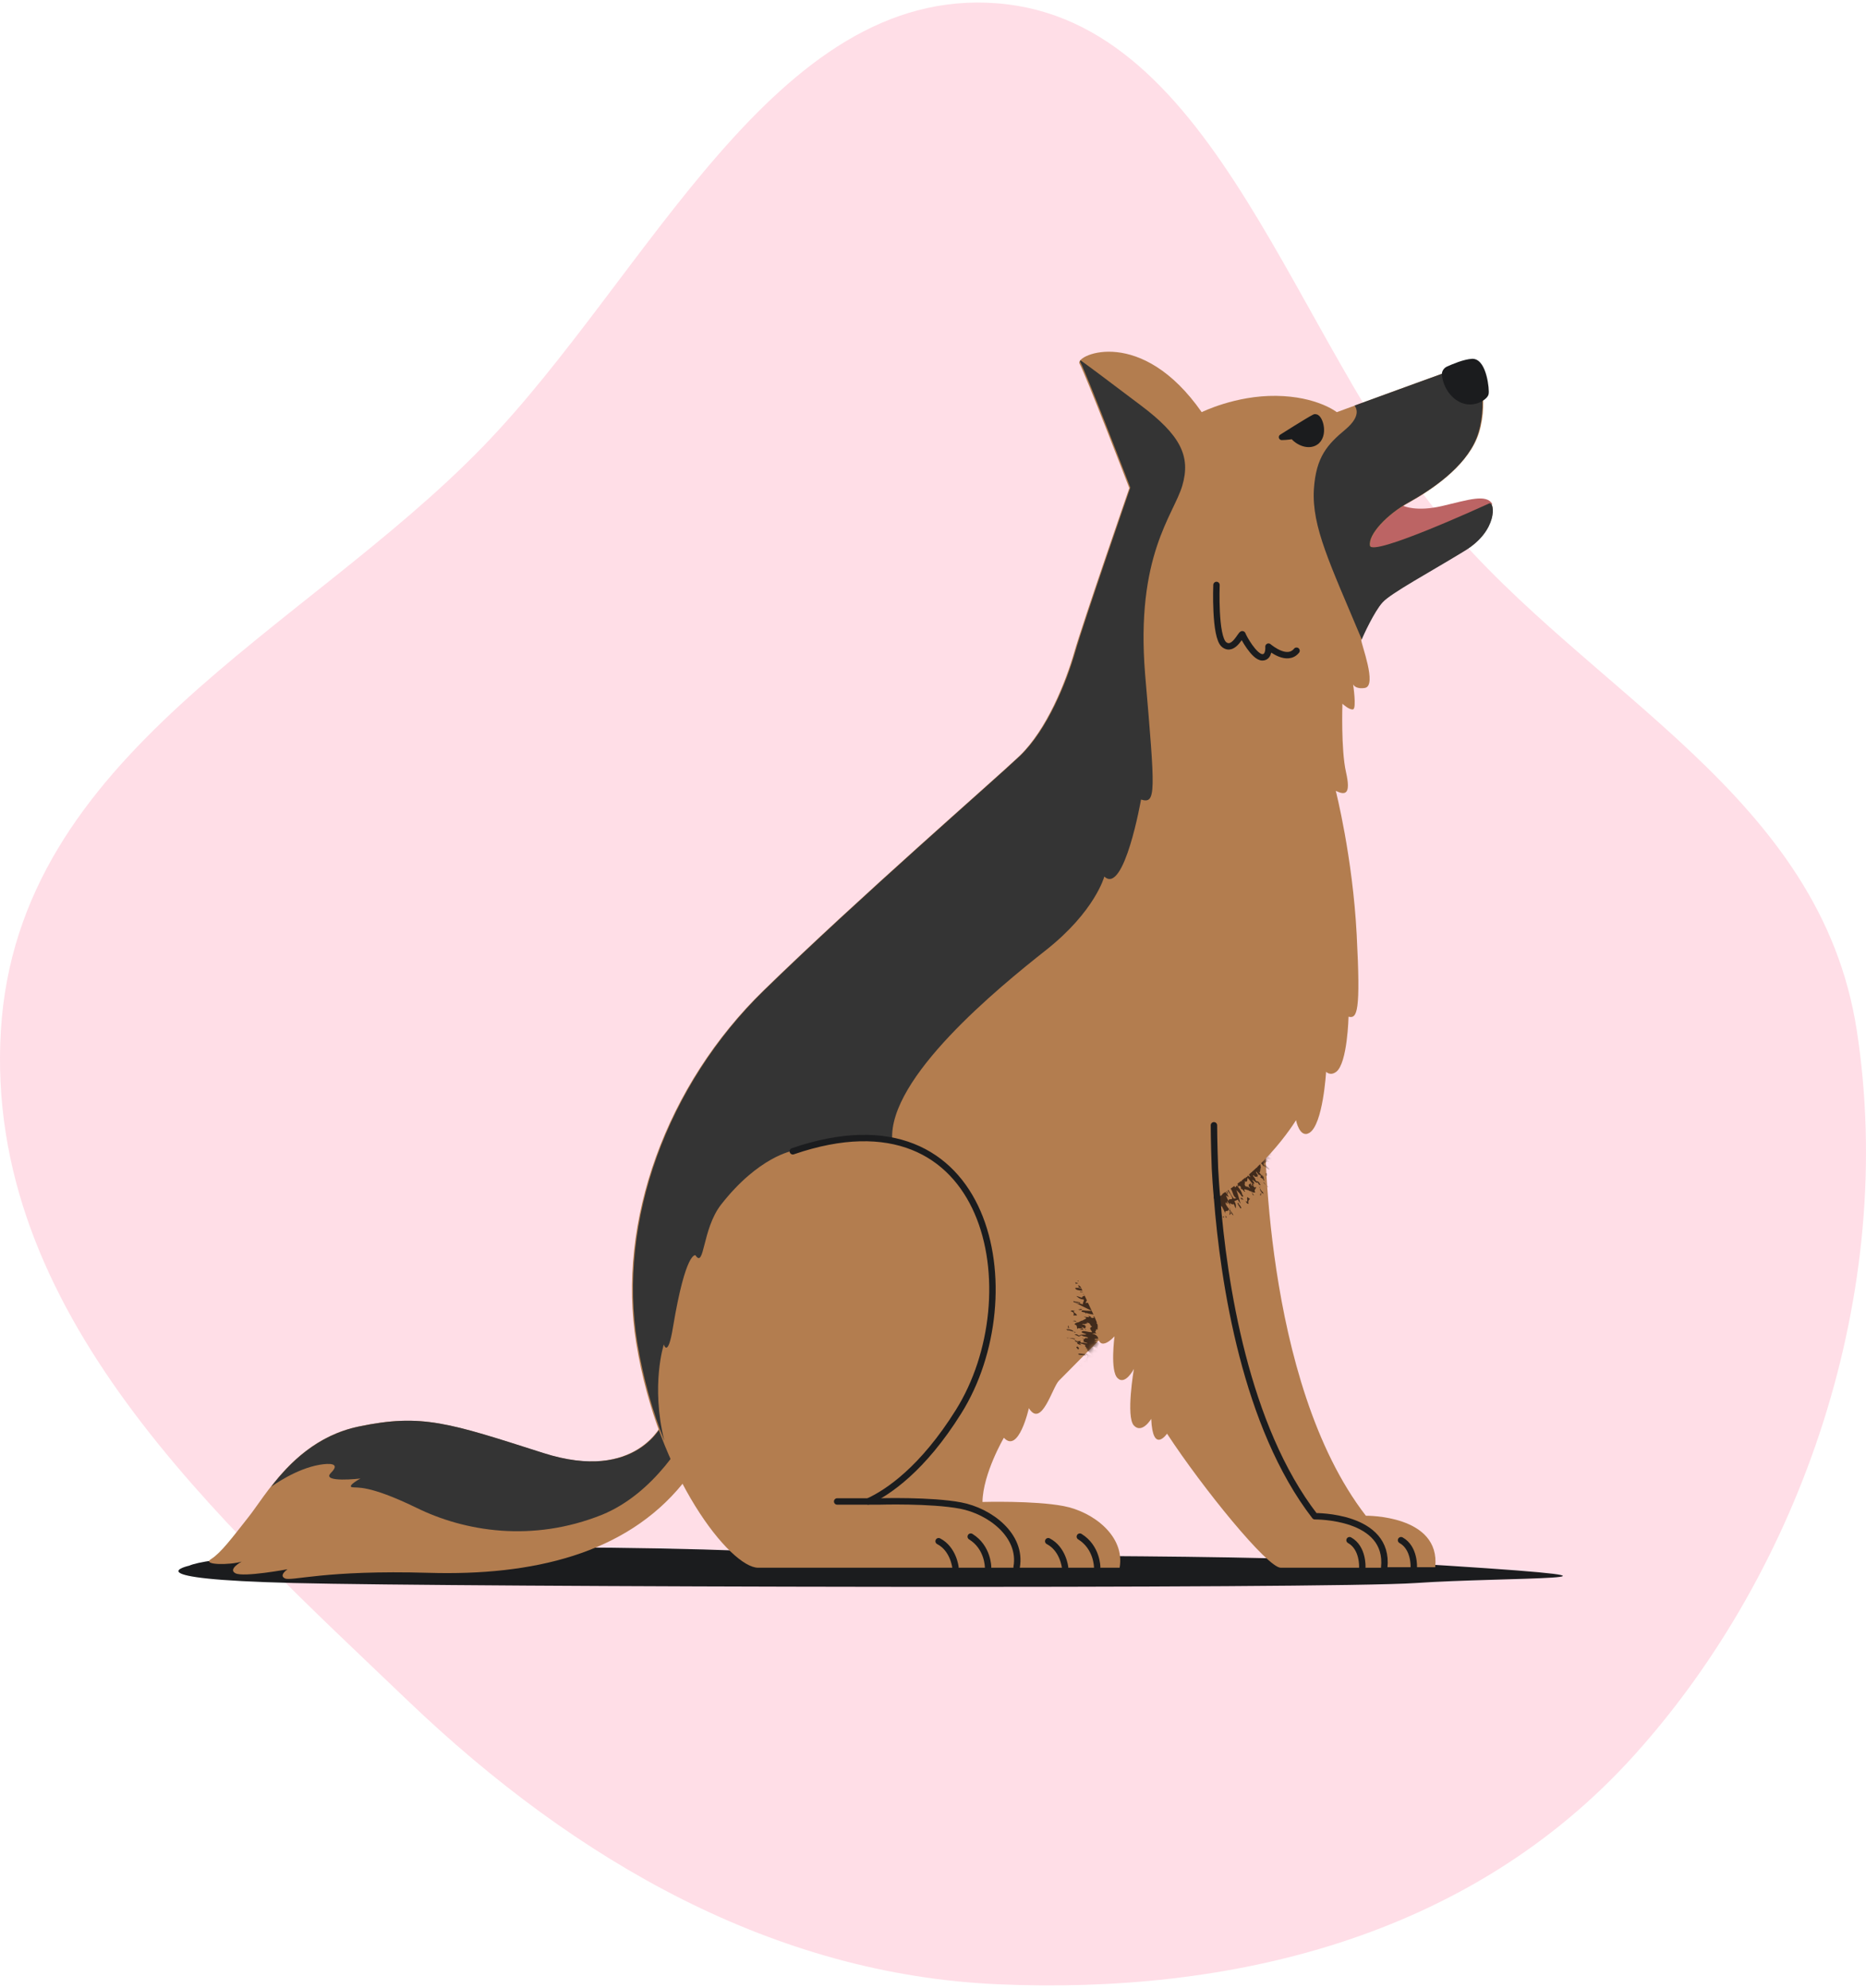 <svg width="366" height="390" viewBox="0 0 366 390" fill="none" xmlns="http://www.w3.org/2000/svg">
<path fill-rule="evenodd" clip-rule="evenodd" d="M195.57 0.648C238.899 4.036 253.465 66.544 283.402 102.326C311.908 136.399 357.091 155.879 364.202 202.208C372.09 253.599 353.385 307.906 320.547 344.332C288.033 380.399 240.956 391.286 195.57 389.269C152.114 387.338 113.263 365.493 79.993 333.643C42.757 297.996 -3.146 257.431 0.17 202.208C3.433 147.86 59.286 124.175 94.767 87.575C127.237 54.082 151.835 -2.772 195.57 0.648Z" fill="#FF5C8A" fill-opacity="0.2"/>
<path d="M37.103 307.16C37.103 307.16 25.303 309.76 57.603 310.56C89.903 311.36 260.203 311.76 277.703 310.56C295.203 309.36 329.303 310.06 284.003 307.16C238.703 304.26 192.203 305.96 146.603 304.26C100.903 302.56 43.903 304.16 37.103 307.16Z" fill="#1B1C1E"/>
<path d="M248.103 220.76C248.103 220.76 247.503 270.96 267.903 297.36C267.903 297.36 282.603 297.16 281.503 307.46C281.503 307.46 263.803 307.46 261.203 307.46C258.603 307.46 245.903 291.86 238.903 281.16C238.903 281.16 236.103 285.26 235.803 278.26C235.803 278.26 234.003 281.26 232.403 279.56C230.803 277.86 232.403 268.46 232.403 268.46C232.403 268.46 230.703 271.76 229.203 270.26C227.703 268.86 228.603 262.06 228.603 262.06C228.603 262.06 224.803 266.36 225.303 260.06C225.803 253.76 237.903 223.26 248.103 220.76Z" fill="#B37D4F"/>
<mask id="mask0_14_761" style="mask-type:luminance" maskUnits="userSpaceOnUse" x="225" y="220" width="57" height="88">
<path d="M248.103 220.76C248.103 220.76 247.503 270.96 267.903 297.36C267.903 297.36 282.603 297.16 281.503 307.46C281.503 307.46 263.803 307.46 261.203 307.46C258.603 307.46 245.903 291.86 238.903 281.16C238.903 281.16 236.103 285.26 235.803 278.26C235.803 278.26 234.003 281.26 232.403 279.56C230.803 277.86 232.403 268.46 232.403 268.46C232.403 268.46 230.703 271.76 229.203 270.26C227.703 268.86 228.603 262.06 228.603 262.06C228.603 262.06 224.803 266.36 225.303 260.06C225.803 253.76 237.903 223.26 248.103 220.76Z" fill="white"/>
</mask>
<g mask="url(#mask0_14_761)">
<g opacity="0.88">
<path d="M245.503 229.26C245.503 229.36 245.603 229.46 245.603 229.46C245.603 229.46 245.603 229.36 245.503 229.26Z" fill="#322015"/>
<path d="M249.703 224.56L249.503 224.36C249.603 224.46 249.603 224.56 249.703 224.56Z" fill="#322015"/>
<path d="M246.603 231.06C246.603 231.16 246.703 231.26 246.803 231.46L246.603 231.06Z" fill="#322015"/>
<path d="M241.203 238.16L241.403 238.46C241.303 238.26 241.203 238.16 241.203 238.16Z" fill="#322015"/>
<path d="M240.703 232.26C240.703 232.36 240.803 232.46 240.803 232.46C240.803 232.36 240.903 232.36 240.703 232.26Z" fill="#322015"/>
<path d="M245.403 229.06L245.503 229.16C245.403 229.16 245.403 229.16 245.403 229.06Z" fill="#322015"/>
<path d="M250.903 222.46C250.903 222.36 250.903 222.36 250.903 222.26C250.803 222.36 250.803 222.46 250.903 222.46Z" fill="#322015"/>
<path d="M242.503 232.06C243.203 232.66 242.403 232.26 243.003 232.86C243.003 232.66 242.903 232.46 243.303 232.76C243.603 233.16 243.103 232.86 243.603 233.46L243.503 233.16C243.803 233.36 244.103 233.96 244.203 233.76C243.603 232.86 244.903 233.66 244.903 233.46V233.56L245.403 233.76L245.303 233.66C245.703 233.96 246.103 234.06 246.203 233.86C245.803 233.36 246.603 233.16 246.303 232.76C246.303 232.96 246.303 232.96 246.103 232.96L245.603 232.46C245.803 232.36 246.103 232.96 245.903 232.46C245.203 231.76 245.703 232.66 245.503 232.66C245.403 232.46 245.303 232.26 245.303 232.16C245.103 232.36 244.603 232.26 245.203 233.16C245.003 233.06 244.703 232.76 244.703 232.66C244.903 233.26 244.203 232.36 244.403 232.86C243.803 232.16 244.403 232.26 244.103 231.76C244.803 232.06 244.603 231.36 244.703 231.06C245.203 231.56 245.403 232.06 245.803 232.26C246.303 232.36 245.803 231.76 245.603 231.46C245.903 231.46 246.403 232.26 246.703 231.96L246.903 232.36C247.703 232.86 246.803 231.96 247.003 231.96C246.803 231.86 246.603 231.66 246.503 231.76C246.203 231.56 246.203 231.36 246.203 231.26C245.903 230.86 245.603 230.56 245.903 230.56C246.203 231.06 246.303 230.76 246.503 230.86L246.603 230.96C246.603 230.76 246.703 230.66 246.703 230.56L246.803 230.66C246.703 230.46 246.203 229.96 246.403 229.86C246.603 230.06 247.003 230.76 247.103 230.46C247.403 230.76 247.303 230.96 247.103 230.96C247.303 230.96 247.903 231.36 247.803 231.56C248.203 231.86 247.803 231.26 248.003 231.36C247.903 231.26 247.803 231.16 247.603 231.06C248.103 231.56 247.903 230.76 247.503 230.46L247.703 230.86C247.303 230.46 247.103 230.06 246.803 229.86C247.503 230.36 246.803 229.16 247.503 229.56L247.103 229.36C247.603 229.26 247.003 228.26 247.103 227.86C247.203 228.16 248.003 228.76 247.603 228.76C248.003 228.56 248.403 229.26 248.903 229.46C249.403 229.46 248.303 228.76 248.103 228.46V228.76C247.403 227.86 248.803 228.26 248.503 227.56C248.803 227.76 248.603 227.76 248.603 227.86C249.203 228.06 248.603 227.66 248.503 227.46C248.703 227.36 249.103 227.36 249.603 227.86C249.903 227.76 249.203 227.66 249.103 227.36L249.303 227.46L248.803 226.76C249.103 226.76 249.503 226.76 250.203 227.16C250.303 226.76 249.003 226.06 248.903 225.66C249.303 225.76 249.303 225.96 249.603 226.16L249.703 225.86C250.303 226.36 249.903 226.36 250.603 226.86C250.003 226.16 250.603 226.46 250.203 225.86H250.103C249.603 225.36 250.203 225.36 250.203 225.16C250.503 225.46 250.403 225.66 250.403 225.86C250.803 225.86 250.803 225.26 250.203 224.66C250.403 224.66 250.803 224.56 251.003 224.96C251.403 224.66 250.103 224.16 250.503 223.96L251.003 224.36C252.003 224.46 250.703 223.26 251.603 223.36L250.903 222.96C251.203 223.06 251.403 222.96 251.703 223.16L251.803 223.46C252.403 223.66 251.403 222.96 251.903 223.06C251.703 222.96 251.203 222.86 250.903 222.66C250.903 223.56 249.603 223.66 249.803 224.76C249.903 224.76 250.003 224.86 250.103 224.96C249.903 224.96 250.003 225.16 249.603 224.96V224.86C249.603 225.16 248.703 224.76 248.703 224.86C249.103 225.26 248.303 225.06 249.103 225.56L248.603 225.36C248.903 225.56 249.203 225.86 249.303 225.96C249.203 226.06 248.903 225.86 248.703 225.56C248.103 225.86 247.803 226.36 247.703 226.96L247.503 226.56C247.303 226.56 247.803 227.36 247.003 226.66C247.203 227.16 246.303 227.06 247.203 227.76C246.203 227.26 246.403 227.96 246.303 228.36C247.103 228.96 246.303 228.76 246.603 229.16C246.003 228.76 246.203 228.46 245.803 228.06C246.403 229.06 244.503 228.26 245.803 229.66C245.703 229.66 245.703 229.56 245.603 229.56C245.503 229.66 245.203 229.46 245.103 229.46C245.303 229.76 245.503 229.66 245.503 229.96C245.403 230.06 245.003 229.56 244.803 229.46C244.903 229.96 244.803 230.36 245.303 230.96C245.103 230.86 244.703 230.66 244.703 230.46C244.803 231.16 244.303 230.66 244.303 231.26C244.403 231.16 243.803 230.66 244.203 230.66C243.303 230.06 243.903 231.26 243.203 231.06L243.603 231.66C243.503 231.86 243.103 231.46 243.003 231.16C242.503 231.06 242.603 231.56 242.403 231.76C242.303 231.66 242.203 231.56 242.303 231.56L242.003 231.76C242.103 231.96 242.203 232.26 242.503 232.56C242.303 232.16 242.203 231.96 242.503 232.06Z" fill="#322015"/>
<path d="M247.303 232.06C247.103 231.96 247.103 231.96 247.003 231.96C247.103 231.96 247.203 232.06 247.303 232.06Z" fill="#322015"/>
<path d="M240.403 235.86C241.103 236.66 240.503 235.56 240.803 235.66C240.803 235.86 241.203 236.36 241.403 236.56C240.703 235.36 241.803 236.66 241.903 236.16C242.203 236.46 242.103 236.66 242.403 237.06C242.403 236.66 242.503 236.26 242.103 235.66C242.403 235.46 242.803 235.46 242.803 235.26C242.803 235.66 243.303 235.86 243.503 236.56C243.103 235.66 242.903 234.46 242.503 233.46C243.103 234.06 243.203 234.16 243.603 234.76C244.303 234.86 243.203 234.06 243.703 233.96H243.503C243.503 233.66 243.003 233.06 242.603 232.56L242.303 232.96C241.903 232.56 242.203 232.36 242.203 232.26C241.803 231.66 241.703 232.06 241.403 231.66C241.703 232.06 241.403 232.06 241.503 232.26L241.303 232.06C240.903 231.96 241.403 232.66 241.203 232.76C241.103 232.66 241.103 232.66 241.103 232.66C241.303 232.96 241.503 233.36 241.503 233.46V233.36C241.903 234.06 241.803 234.66 242.503 235.06L242.003 235.16C241.503 234.46 240.803 233.46 241.003 233.26L240.803 232.96C240.403 232.76 240.803 233.76 241.303 234.26C242.403 235.96 240.803 234.76 241.003 235.66C240.703 235.26 240.703 234.96 240.503 234.66C240.503 234.56 240.603 234.46 240.903 234.86C241.103 234.36 239.803 233.56 240.303 233.46C240.703 233.56 240.603 234.36 240.903 234.16L240.203 232.86C240.103 233.06 240.103 233.36 240.003 233.56C239.903 234.26 239.603 234.56 239.303 234.66C239.003 234.76 238.703 234.66 238.703 234.66C237.603 235.66 236.503 236.56 235.303 237.36C235.003 237.76 234.803 237.76 235.303 239.16C235.503 239.36 235.703 239.16 235.903 239.66C235.703 239.16 235.703 238.76 236.003 238.76C236.303 239.26 235.903 239.06 236.003 239.16H236.103C236.203 239.46 236.203 239.56 236.203 239.66C236.803 240.26 237.303 239.86 236.903 238.86C237.403 239.26 237.203 239.66 237.303 240.06C238.203 239.96 238.703 239.66 239.503 239.26C239.003 238.46 239.303 238.76 239.003 238.16L239.203 238.46C239.103 238.36 238.803 237.76 238.603 237.66C239.403 237.96 238.403 236.26 238.403 235.76L238.703 236.16C238.903 235.96 238.903 235.86 239.003 235.56C239.903 236.06 238.803 235.86 239.603 236.76V236.56C239.803 236.96 240.203 237.66 240.303 238.06C240.203 237.16 241.003 237.96 241.003 237.16C241.303 237.66 241.203 238.26 241.103 238.36C241.303 238.36 241.303 237.86 241.603 238.26L241.203 237.66C241.403 237.46 241.503 238.16 241.903 238.46C241.903 237.86 240.203 236.56 240.403 235.86Z" fill="#322015"/>
<path d="M245.403 231.96C245.303 231.96 245.303 232.06 245.303 232.16C245.403 232.16 245.403 232.06 245.403 231.96Z" fill="#322015"/>
<path d="M245.403 233.86C245.503 233.96 245.503 233.96 245.603 234.06C245.603 233.96 245.503 233.86 245.403 233.86Z" fill="#322015"/>
<path d="M246.003 234.56C245.803 234.36 245.803 234.26 245.603 233.96C245.703 234.26 245.503 234.36 246.003 234.56Z" fill="#322015"/>
<path d="M253.203 221.06L253.803 220.86C254.603 221.16 253.903 221.16 254.203 221.46C254.503 221.26 254.203 221.16 253.903 220.76C254.003 220.66 253.703 220.36 253.503 220.16C253.803 220.86 252.003 219.96 253.203 221.06Z" fill="#322015"/>
<path d="M251.903 221.46C250.903 221.16 252.203 222.16 251.703 222.16C251.703 222.06 251.603 222.06 251.503 221.96V222.16L251.303 222.06C251.803 222.36 251.903 222.66 252.203 222.96C252.903 223.06 251.603 222.46 252.303 222.66C252.503 222.86 252.803 223.06 253.003 223.26C252.803 222.96 252.503 222.76 252.303 222.56C252.303 222.36 252.603 222.56 252.803 222.66C252.603 222.36 251.803 221.96 252.203 221.76C252.703 221.86 252.903 222.26 252.803 221.86C251.903 221.56 253.103 221.66 252.603 221.26C252.903 221.16 253.403 221.26 253.703 221.46C253.103 221.16 252.603 220.66 252.503 220.46L252.903 221.06L252.103 220.76C252.303 221.26 252.203 221.36 251.903 221.46Z" fill="#322015"/>
<path d="M253.003 223.26L253.103 223.36C253.203 223.46 253.103 223.36 253.003 223.26Z" fill="#322015"/>
<path d="M253.903 221.66L254.003 221.86L254.303 221.96L253.903 221.66Z" fill="#322015"/>
<path d="M253.503 223.76L253.303 223.56L253.603 223.86L253.503 223.76Z" fill="#322015"/>
<path d="M252.903 223.66L252.403 223.56L252.703 223.76L252.903 223.66Z" fill="#322015"/>
<path d="M249.703 227.66C250.003 227.66 249.603 227.36 249.203 227.06C249.003 227.26 249.603 227.46 249.703 227.66Z" fill="#322015"/>
<path d="M248.303 230.66C248.703 230.76 248.403 230.26 248.503 230.16C248.203 230.06 248.203 230.36 248.303 230.66Z" fill="#322015"/>
<path d="M248.803 232.96C248.703 232.76 248.703 232.66 248.503 232.76L247.903 231.96C247.503 231.86 248.503 232.66 248.803 232.96Z" fill="#322015"/>
<path d="M247.803 234.26L247.703 233.76L247.603 233.86C247.403 233.56 247.203 233.36 247.103 233.06C247.103 233.36 247.203 233.76 247.803 234.26Z" fill="#322015"/>
<path d="M247.103 232.76V232.86C247.203 232.96 247.303 233.06 247.103 232.76Z" fill="#322015"/>
<path d="M247.003 232.96C247.003 232.96 247.003 233.06 247.103 233.06C247.103 232.96 247.103 232.96 247.003 232.96C247.003 232.86 246.903 232.76 247.003 232.96Z" fill="#322015"/>
<path d="M247.303 234.06L247.103 234.46H247.403C246.903 233.96 247.703 234.56 247.303 234.06Z" fill="#322015"/>
<path d="M245.203 235.26L244.703 234.86C244.403 234.96 245.003 236.16 244.203 235.56C244.503 235.76 244.503 236.26 244.903 236.16C244.703 235.66 245.003 235.26 245.203 235.26Z" fill="#322015"/>
<path d="M243.803 235.26C243.703 235.06 243.603 235.06 243.403 234.96C243.303 234.96 243.403 235.26 243.603 235.46C243.203 234.76 244.103 235.76 243.803 235.26Z" fill="#322015"/>
<path d="M242.903 236.16C243.003 236.06 243.003 235.96 242.803 235.96C242.603 236.16 243.103 236.66 243.303 237.06C243.703 237.16 243.203 236.36 242.903 236.16Z" fill="#322015"/>
<path d="M238.603 233.66C238.903 234.06 239.003 233.86 239.003 233.76C239.003 233.86 238.803 233.76 238.603 233.66Z" fill="#322015"/>
<path d="M241.303 237.26L241.403 237.36L241.003 236.56L241.303 237.26Z" fill="#322015"/>
<path d="M240.303 238.46L240.503 238.96L240.603 238.76L240.303 238.46Z" fill="#322015"/>
<path d="M240.003 238.56L239.803 238.76L240.003 238.86C240.203 238.86 239.903 238.56 240.003 238.56Z" fill="#322015"/>
<path d="M239.503 239.06C239.503 238.96 239.603 239.06 239.603 239.16V238.76L239.503 239.06Z" fill="#322015"/>
<path d="M234.603 237.96C234.403 237.46 234.403 237.86 234.303 237.76C234.303 237.86 234.703 238.46 234.603 237.96Z" fill="#322015"/>
</g>
</g>
<path d="M277.303 307.46C277.303 307.46 277.503 303.66 274.803 302.16" stroke="#1B1C1E" stroke-width="1.26" stroke-miterlimit="10" stroke-linecap="round" stroke-linejoin="round"/>
<path d="M130.003 279.06C130.003 279.06 124.903 290.96 106.503 285.06C88.103 279.16 82.703 277.26 70.303 279.86C57.903 282.46 52.003 293.56 48.703 297.66C45.403 301.86 43.303 304.66 41.403 305.86C39.503 307.06 45.103 307.06 47.403 306.36C47.403 306.36 44.603 307.86 46.203 308.66C47.803 309.46 56.403 307.86 56.403 307.86C56.403 307.86 54.603 309.06 55.903 309.66C57.203 310.26 63.703 307.96 84.103 308.56C104.503 309.16 122.703 304.86 133.903 291.06C145.203 277.06 134.303 274.16 130.003 279.06Z" fill="#B37D4F"/>
<path d="M137.003 277.36C134.503 282.46 128.303 292.96 118.103 297.16C104.403 302.66 91.103 300.46 81.603 295.76C72.103 291.16 70.003 291.96 69.003 291.76C68.103 291.46 70.703 290.06 70.703 290.06C70.703 290.06 62.903 290.96 64.903 288.96C66.903 286.96 64.503 287.06 62.703 287.36C58.003 288.16 53.503 291.46 53.203 291.66C56.803 286.96 62.203 281.56 70.403 279.86C82.803 277.26 88.103 279.16 106.603 285.06C125.103 290.96 130.103 279.06 130.103 279.06C131.903 276.96 135.003 276.26 137.003 277.36Z" fill="#343434"/>
<path d="M275.303 99.26C275.303 99.26 277.803 100.46 282.903 99.26C288.003 98.06 291.503 96.86 292.703 98.86C292.703 98.86 281.903 106.26 275.403 108.36C268.803 110.46 266.103 110.06 266.203 108.36C266.203 106.66 271.303 98.66 275.303 99.26Z" fill="#BC6464"/>
<path d="M235.703 80.86C235.703 80.86 242.303 77.56 250.303 77.66C258.303 77.76 262.203 80.86 262.203 80.86C262.203 80.86 285.203 72.36 287.903 71.56C290.703 70.76 292.103 80.16 289.703 85.96C287.303 91.76 280.703 96.16 276.403 98.56C272.203 100.86 268.403 104.86 268.803 107.06C269.203 109.26 291.303 99.16 292.203 98.76C293.103 98.36 293.803 104.16 287.203 108.06C280.603 112.06 272.703 116.36 271.103 118.16C269.503 119.96 267.203 124.86 267.003 125.56C266.903 126.16 270.203 134.56 267.703 134.96C265.803 135.26 265.403 134.26 265.403 134.26C265.403 134.26 266.103 138.96 265.403 139.16C264.703 139.36 263.303 138.06 263.303 138.06C263.303 138.06 263.003 147.06 264.003 151.46C265.003 155.86 263.903 156.06 262.003 155.16C262.003 155.16 265.303 168.06 266.103 183.36C266.903 198.66 266.203 199.86 264.503 199.46C264.503 199.46 264.303 208.56 262.103 210.26C260.903 211.16 260.103 210.26 260.103 210.26C260.103 210.26 259.503 220.66 256.803 222.26C254.903 223.36 254.203 219.76 254.203 219.76C254.203 219.76 246.903 231.86 235.403 236.36C223.903 240.76 218.003 260.46 218.003 260.46C218.003 260.46 209.003 269.56 207.703 270.86C206.403 272.16 204.303 280.26 201.803 276.26C201.803 276.26 199.803 285.26 196.903 282.06C196.903 282.06 192.803 289.06 192.703 294.66C192.703 294.66 202.803 294.36 208.603 295.46C214.403 296.56 220.703 301.36 219.603 307.56C219.603 307.56 154.103 307.56 148.703 307.56C143.303 307.56 129.103 289.86 124.803 263.56C120.903 239.66 130.703 212.86 149.703 194.36C168.703 175.86 194.503 153.46 199.903 148.36C205.303 143.16 209.003 133.86 210.703 127.96C212.403 122.06 221.503 95.76 221.503 95.76C221.503 95.76 212.903 73.36 211.703 71.26C211.103 69.56 223.903 63.96 235.703 80.86Z" fill="#B37D4F"/>
<mask id="mask1_14_761" style="mask-type:luminance" maskUnits="userSpaceOnUse" x="123" y="69" width="170" height="239">
<path d="M235.703 80.86C235.703 80.86 242.303 77.56 250.303 77.66C258.303 77.76 262.203 80.86 262.203 80.86C262.203 80.86 285.203 72.36 287.903 71.56C290.703 70.76 292.103 80.16 289.703 85.96C287.303 91.76 280.703 96.16 276.403 98.56C272.203 100.86 268.403 104.86 268.803 107.06C269.203 109.26 291.303 99.16 292.203 98.76C293.103 98.36 293.803 104.16 287.203 108.06C280.603 112.06 272.703 116.36 271.103 118.16C269.503 119.96 267.203 124.86 267.003 125.56C266.903 126.16 270.203 134.56 267.703 134.96C265.803 135.26 265.403 134.26 265.403 134.26C265.403 134.26 266.103 138.96 265.403 139.16C264.703 139.36 263.303 138.06 263.303 138.06C263.303 138.06 263.003 147.06 264.003 151.46C265.003 155.86 263.903 156.06 262.003 155.16C262.003 155.16 265.303 168.06 266.103 183.36C266.903 198.66 266.203 199.86 264.503 199.46C264.503 199.46 264.303 208.56 262.103 210.26C260.903 211.16 260.103 210.26 260.103 210.26C260.103 210.26 259.503 220.66 256.803 222.26C254.903 223.36 254.203 219.76 254.203 219.76C254.203 219.76 246.903 231.86 235.403 236.36C223.903 240.76 218.003 260.46 218.003 260.46C218.003 260.46 209.003 269.56 207.703 270.86C206.403 272.16 204.303 280.26 201.803 276.26C201.803 276.26 199.803 285.26 196.903 282.06C196.903 282.06 192.803 289.06 192.703 294.66C192.703 294.66 202.803 294.36 208.603 295.46C214.403 296.56 220.703 301.36 219.603 307.56C219.603 307.56 154.103 307.56 148.703 307.56C143.303 307.56 129.103 289.86 124.803 263.56C120.903 239.66 130.703 212.86 149.703 194.36C168.703 175.86 194.503 153.46 199.903 148.36C205.303 143.16 209.003 133.86 210.703 127.96C212.403 122.06 221.503 95.76 221.503 95.76C221.503 95.76 212.903 73.36 211.703 71.26C211.103 69.56 223.903 63.96 235.703 80.86Z" fill="white"/>
</mask>
<g mask="url(#mask1_14_761)">
<g opacity="0.88">
<path d="M214.903 263.46C214.803 263.46 214.703 263.36 214.603 263.36C214.603 263.46 214.703 263.46 214.903 263.46Z" fill="#322015"/>
<path d="M213.503 270.96L213.803 271.06C213.703 270.96 213.603 270.96 213.503 270.96Z" fill="#322015"/>
<path d="M212.603 262.66C212.503 262.56 212.403 262.46 212.203 262.46L212.603 262.66Z" fill="#322015"/>
<path d="M216.203 256.66H216.303C216.303 256.76 216.303 256.66 216.203 256.66Z" fill="#322015"/>
<path d="M215.703 256.16V256.06H215.603C215.503 256.06 215.603 256.06 215.703 256.16Z" fill="#322015"/>
<path d="M216.703 256.86C216.603 256.86 216.503 256.76 216.403 256.76C216.503 256.76 216.503 256.86 216.703 256.86Z" fill="#322015"/>
<path d="M213.203 273.86C213.203 273.96 213.203 274.06 213.303 274.06C213.403 273.86 213.403 273.86 213.203 273.86Z" fill="#322015"/>
<path d="M215.403 258.56C214.303 258.56 215.403 258.26 214.403 258.26C214.603 258.46 214.803 258.56 214.203 258.56C213.603 258.36 214.303 258.26 213.403 258.16L213.703 258.36C213.303 258.46 212.603 258.26 212.603 258.36C213.803 258.66 212.103 258.96 212.303 259.16L212.203 259.06L211.603 259.36C211.603 259.36 211.603 259.36 211.503 259.36C211.603 259.36 211.603 259.36 211.703 259.36C211.103 259.46 210.703 259.66 210.803 259.86C211.503 259.96 211.003 260.66 211.503 260.86C211.303 260.76 211.303 260.66 211.503 260.56L212.303 260.66C212.303 260.86 211.503 260.66 212.003 260.86C213.103 260.86 212.003 260.56 212.203 260.36C212.503 260.46 212.703 260.56 212.803 260.66C212.903 260.36 213.303 260.06 212.203 259.76C212.403 259.66 212.903 259.76 213.003 259.86C212.403 259.56 213.703 259.76 213.103 259.46C214.103 259.56 213.603 259.96 214.203 260.26C213.403 260.56 214.103 260.96 214.203 261.36C213.403 261.36 212.803 261.06 212.303 261.16C211.803 261.46 212.703 261.56 213.103 261.76C212.803 261.96 211.803 261.66 211.703 262.06L211.203 261.76C210.103 261.86 211.603 261.96 211.403 262.16C211.703 262.16 212.003 262.16 211.903 261.96C212.303 261.96 212.403 262.16 212.503 262.16C213.003 262.26 213.603 262.36 213.303 262.56C212.703 262.36 212.803 262.76 212.503 262.76L212.403 262.66C212.603 262.86 212.503 263.06 212.603 263.16H212.403C212.703 263.36 213.403 263.46 213.303 263.56C213.003 263.56 212.103 263.26 212.303 263.46C211.803 263.36 211.803 263.16 212.003 262.96C211.803 263.16 211.003 263.16 211.003 262.96C210.403 262.96 211.203 263.16 211.003 263.26C211.203 263.26 211.403 263.26 211.603 263.36C210.803 263.26 211.503 263.86 212.103 263.86L211.703 263.56C212.403 263.56 212.803 263.96 213.203 263.86C212.103 263.86 213.703 264.56 212.803 264.56H213.303C212.903 264.96 214.103 265.46 214.303 266.06C214.003 265.86 212.803 265.76 213.303 265.46C213.003 265.86 212.203 265.46 211.603 265.56C211.103 265.86 212.603 265.86 213.003 265.96L212.803 265.66C214.103 266.06 212.403 266.56 213.203 267.16C212.903 267.16 213.003 267.06 212.903 266.96C212.203 267.16 213.003 267.16 213.303 267.36C213.203 267.56 212.803 267.86 212.003 267.56C211.803 267.76 212.503 267.56 212.803 267.76H212.603L213.503 268.16C213.203 268.36 212.703 268.56 211.903 268.56C212.003 269.06 213.803 268.96 214.003 269.36C213.503 269.56 213.403 269.26 213.103 269.16L213.203 269.46C212.303 269.26 212.803 269.06 211.703 268.96C212.803 269.36 212.003 269.36 212.703 269.76H212.803C213.503 269.96 213.003 270.36 213.103 270.56C212.703 270.46 212.603 270.16 212.503 269.96C212.103 270.16 212.403 270.76 213.303 271.16C213.103 271.26 212.703 271.56 212.303 271.26C212.103 271.76 213.703 271.66 213.303 271.96L212.603 271.86C211.503 272.16 213.403 272.86 212.403 273.16L213.303 273.26C212.903 273.26 212.703 273.46 212.403 273.46L212.103 273.16C211.303 273.26 212.803 273.46 212.203 273.66C212.503 273.66 213.103 273.56 213.403 273.66C213.003 272.66 214.403 271.86 213.603 270.86C213.503 270.86 213.403 270.96 213.203 270.86C213.403 270.76 213.203 270.56 213.703 270.66H213.803C213.603 270.36 214.703 270.26 214.703 270.16C214.103 269.96 215.003 269.66 214.003 269.66L214.703 269.56C214.303 269.46 213.803 269.46 213.603 269.36C213.703 269.16 214.103 269.26 214.403 269.36C214.903 268.76 214.803 267.96 214.603 267.26L215.103 267.46C215.403 267.36 214.303 266.76 215.503 267.06C215.003 266.66 215.903 266.16 214.603 266.06C215.903 265.96 215.203 265.36 215.103 264.86C214.003 264.86 214.803 264.46 214.303 264.26C215.203 264.26 215.103 264.76 215.703 264.76C214.403 264.16 216.803 263.56 214.603 263.16C214.703 263.16 214.803 263.16 214.903 263.16C214.903 263.06 215.303 262.96 215.403 262.86C215.003 262.76 214.803 262.96 214.703 262.76C214.803 262.56 215.403 262.76 215.703 262.66C215.203 262.26 215.103 261.76 214.203 261.66C214.403 261.56 215.003 261.56 215.103 261.66C214.403 261.06 215.303 261.16 214.903 260.66C214.903 260.86 215.803 260.86 215.403 261.06C216.703 260.96 215.203 260.26 215.903 259.86L215.103 259.66C215.003 259.36 215.703 259.46 216.003 259.66C216.503 259.26 216.003 258.96 216.103 258.66C216.203 258.66 216.403 258.66 216.303 258.76L216.403 258.26C216.203 258.16 215.803 257.96 215.303 257.96C215.403 258.26 215.703 258.36 215.403 258.56Z" fill="#322015"/>
<path d="M211.203 262.16C211.403 262.16 211.503 262.06 211.503 262.06C211.403 262.16 211.303 262.16 211.203 262.16Z" fill="#322015"/>
<path d="M213.703 253.56C212.503 253.56 213.903 253.86 213.503 254.06C213.303 253.86 212.603 253.86 212.303 253.86C213.903 254.16 212.003 254.16 212.303 254.56C211.803 254.56 211.703 254.36 211.103 254.26C211.503 254.56 211.703 254.86 212.603 254.96C212.603 255.36 212.303 255.66 212.403 255.96C212.103 255.66 211.503 255.86 210.803 255.56C211.803 255.96 213.003 256.66 214.203 257.16C213.203 257.16 213.103 257.16 212.303 257.06C211.603 257.56 213.203 257.26 212.903 257.76L213.103 257.56C213.403 257.76 214.303 257.86 214.903 257.96L214.803 257.36C215.503 257.36 215.303 257.76 215.503 257.86C216.303 258.06 216.103 257.56 216.703 257.66C216.203 257.56 216.403 257.36 216.103 257.16H216.503C216.903 256.96 216.003 256.76 216.003 256.46C216.103 256.46 216.203 256.46 216.203 256.46C215.803 256.36 215.303 256.26 215.203 256.06V256.16C214.403 255.96 213.803 255.36 212.903 255.66L213.203 255.06C214.103 255.16 215.503 255.36 215.603 255.66L216.003 255.76C216.503 255.56 215.303 255.06 214.503 255.16C212.303 254.76 214.503 254.26 213.503 253.86C214.103 253.86 214.303 254.06 214.803 254.26C214.903 254.36 214.903 254.46 214.403 254.46C214.703 255.06 216.303 254.46 216.103 255.06C215.803 255.36 215.103 254.66 215.003 255.06L216.703 255.46C216.703 255.16 216.403 254.96 216.203 254.66C215.103 253.36 216.103 252.56 216.103 252.56C216.003 250.76 215.803 248.96 215.703 247.16C215.503 246.56 215.503 246.36 213.903 246.16C213.603 246.26 213.703 246.66 213.103 246.46C213.703 246.56 214.103 246.76 214.003 247.06C213.403 247.06 213.703 246.76 213.603 246.86V246.96C213.303 246.96 213.103 246.86 213.103 246.76C212.203 247.06 212.403 247.66 213.503 247.96C212.903 248.26 212.603 247.76 212.103 247.66C211.603 248.56 211.703 249.26 211.603 250.16C212.703 250.16 212.303 250.26 213.003 250.46L212.603 250.56C212.803 250.56 213.503 250.66 213.803 250.46C212.903 250.96 215.203 251.16 215.703 251.56H215.103C215.203 251.86 215.203 251.96 215.503 252.26C214.403 252.76 215.303 251.86 214.003 251.86L214.203 251.96C213.703 251.86 212.703 251.76 212.403 251.56C213.303 252.06 212.003 252.26 212.703 252.76C212.103 252.66 211.603 252.16 211.503 252.06C211.403 252.26 211.903 252.56 211.303 252.56L212.103 252.66C212.203 252.96 211.403 252.56 210.903 252.66C210.903 253.46 213.303 252.96 213.703 253.56Z" fill="#322015"/>
<path d="M212.903 260.96C213.003 260.86 212.903 260.76 212.903 260.76C212.803 260.76 212.803 260.86 212.903 260.96Z" fill="#322015"/>
<path d="M210.403 259.16C210.803 259.16 210.803 259.26 211.203 259.36C211.003 259.26 211.003 258.96 210.403 259.16Z" fill="#322015"/>
<path d="M208.003 282.16C208.203 282.26 208.403 282.46 208.603 282.46L208.403 282.16H208.003Z" fill="#322015"/>
<path d="M208.903 281.76L209.203 281.56L208.203 281.16C208.203 281.46 209.003 281.46 208.903 281.76Z" fill="#322015"/>
<path d="M209.603 281.06L209.803 281.16C209.803 281.16 209.703 281.06 209.603 281.06Z" fill="#322015"/>
<path d="M209.203 280.96L208.503 280.76L209.003 281.16L209.203 281.06C209.503 281.06 209.603 281.06 209.703 281.06L209.203 280.86C209.203 280.86 209.303 280.96 209.203 280.96Z" fill="#322015"/>
<path d="M210.703 280.26C210.403 280.26 210.003 280.06 209.703 279.96C209.403 280.16 210.503 280.36 210.103 280.56C209.603 280.06 209.603 280.66 209.203 280.66C209.903 280.76 210.403 280.66 210.703 280.46L210.203 280.36C210.203 280.16 210.503 280.36 210.703 280.26Z" fill="#322015"/>
<path d="M209.803 278.66L210.503 278.96C210.203 278.96 210.103 279.26 209.403 279.16C209.503 279.26 209.803 279.36 210.003 279.46C209.603 279.46 209.303 279.56 209.803 279.76C210.403 279.36 210.503 279.46 210.803 279.06C211.003 279.06 210.903 279.16 210.903 279.16L211.303 278.96C210.403 278.86 210.403 278.46 209.803 278.66Z" fill="#322015"/>
<path d="M210.403 278.26C210.403 278.46 211.103 278.76 211.503 278.66L211.003 278.06C211.103 278.26 211.103 278.46 210.403 278.26Z" fill="#322015"/>
<path d="M210.503 277.96C210.903 277.96 211.703 277.86 211.003 277.66C211.103 277.86 210.003 277.66 210.503 277.96Z" fill="#322015"/>
<path d="M211.403 276.36L210.903 276.76C209.903 276.76 210.603 276.46 210.203 276.26C209.903 276.66 210.303 276.56 210.803 276.96C210.703 277.06 211.203 277.26 211.403 277.46C210.803 276.76 213.103 277.06 211.403 276.36Z" fill="#322015"/>
<path d="M210.303 277.16L210.703 277.26L210.403 276.96L210.303 277.16Z" fill="#322015"/>
<path d="M212.603 275.46C213.803 275.36 212.003 274.86 212.603 274.56C212.703 274.56 212.803 274.56 212.903 274.66L212.803 274.36H213.103C212.403 274.26 212.203 273.96 211.703 273.76C211.003 273.96 212.503 273.96 211.703 274.16C211.403 274.06 211.003 273.96 210.703 273.86C211.003 274.06 211.403 274.16 211.803 274.26C211.903 274.46 211.503 274.36 211.203 274.36C211.603 274.56 212.503 274.76 212.303 275.06C211.703 275.16 211.403 274.86 211.603 275.16C212.703 275.16 211.403 275.46 212.003 275.66C211.803 275.86 211.103 275.96 210.703 275.86C211.503 275.96 212.203 276.26 212.403 276.46L211.803 275.96H212.803C212.303 275.76 212.403 275.56 212.603 275.46Z" fill="#322015"/>
<path d="M210.603 273.96C210.503 273.96 210.503 273.86 210.403 273.86C210.403 273.86 210.503 273.86 210.603 273.96Z" fill="#322015"/>
<path d="M210.403 275.96L210.203 275.86H209.903L210.403 275.96Z" fill="#322015"/>
<path d="M210.003 273.66C210.003 273.76 210.303 273.76 210.303 273.76L209.903 273.66H210.003Z" fill="#322015"/>
<path d="M210.603 273.46L211.203 273.36L210.803 273.26L210.603 273.46Z" fill="#322015"/>
<path d="M211.803 267.86C211.403 267.96 212.103 268.06 212.603 268.16C212.803 267.86 212.003 268.06 211.803 267.86Z" fill="#322015"/>
<path d="M211.303 264.16C210.803 264.36 211.503 264.56 211.403 264.76C211.803 264.56 211.603 264.36 211.303 264.16Z" fill="#322015"/>
<path d="M209.203 262.46C209.403 262.56 209.503 262.56 209.603 262.46L210.803 262.76C211.203 262.56 209.703 262.46 209.203 262.46Z" fill="#322015"/>
<path d="M209.103 260.76L209.503 261.06V260.96C210.003 261.06 210.203 261.16 210.603 261.26C210.403 260.96 210.003 260.76 209.103 260.76Z" fill="#322015"/>
<path d="M210.903 261.46C210.903 261.46 210.903 261.36 210.803 261.36C210.703 261.36 210.503 261.36 210.903 261.46Z" fill="#322015"/>
<path d="M210.803 261.26C210.703 261.26 210.703 261.26 210.703 261.26C210.803 261.36 210.803 261.36 210.803 261.46C210.903 261.36 211.003 261.36 210.803 261.26Z" fill="#322015"/>
<path d="M209.703 260.56L209.603 260.06L209.403 260.26C210.103 260.36 208.903 260.46 209.703 260.56Z" fill="#322015"/>
<path d="M210.503 258.06H211.203C211.403 257.76 209.903 257.26 211.003 257.16C210.603 257.26 210.203 256.86 210.003 257.26C210.703 257.36 210.703 257.86 210.503 258.06Z" fill="#322015"/>
<path d="M211.603 256.96C211.803 257.06 212.003 256.96 212.203 256.96C212.303 256.86 212.003 256.76 211.703 256.76C212.603 256.86 211.103 256.86 211.603 256.96Z" fill="#322015"/>
<path d="M211.603 255.56C211.603 255.66 211.703 255.76 211.903 255.66C211.903 255.36 211.103 255.46 210.603 255.26C210.203 255.46 211.303 255.66 211.603 255.56Z" fill="#322015"/>
<path d="M217.003 253.66C216.403 253.66 216.503 253.86 216.703 253.96C216.603 253.86 216.803 253.76 217.003 253.66Z" fill="#322015"/>
<path d="M211.903 253.36L211.803 253.46L212.703 253.56L211.903 253.36Z" fill="#322015"/>
<path d="M211.503 251.76L210.903 251.56L211.003 251.86L211.503 251.76Z" fill="#322015"/>
<path d="M211.603 251.46V251.16L211.403 251.26C211.203 251.36 211.603 251.36 211.603 251.46Z" fill="#322015"/>
<path d="M211.603 250.66C211.703 250.66 211.603 250.76 211.503 250.76L211.903 251.06L211.603 250.66Z" fill="#322015"/>
<path d="M215.503 246.36C216.103 246.46 215.703 246.16 215.903 246.06C215.703 246.06 214.903 246.26 215.503 246.36Z" fill="#322015"/>
</g>
</g>
<path d="M287.303 108.06C280.803 112.06 272.803 116.36 271.203 118.16C269.603 119.86 267.303 124.86 267.103 125.46C260.803 110.46 257.303 103.36 257.703 96.06C258.103 89.56 260.403 87.16 264.003 84.16C267.003 81.56 266.003 80.06 265.703 79.56C272.303 77.16 285.703 72.26 287.803 71.56C290.603 70.76 291.903 80.16 289.603 85.96C287.303 91.76 280.603 96.16 276.303 98.56C272.103 100.86 268.303 104.86 268.703 107.06C269.203 109.26 291.203 99.16 292.103 98.76C293.203 98.36 293.903 104.06 287.303 108.06Z" fill="#343434"/>
<path d="M231.903 95.26C230.203 101.06 222.703 108.96 224.603 132.26C226.603 155.66 226.803 157.76 223.803 156.86C223.803 156.86 220.503 175.66 216.603 171.96C216.603 171.96 214.803 178.76 205.203 186.36C195.703 193.86 174.203 211.46 175.003 223.66C169.703 222.56 163.203 223.06 155.503 225.76C155.503 225.76 148.803 226.86 141.403 236.36C137.703 241.16 138.203 248.96 136.403 246.26C136.403 246.26 134.503 245.36 132.003 260.36C131.003 266.56 130.203 263.76 130.203 263.76C130.203 263.76 127.603 271.76 130.303 282.66C128.003 276.96 126.203 270.56 125.003 263.46C121.103 239.56 130.903 212.76 149.903 194.26C168.903 175.76 194.703 153.36 200.103 148.26C205.503 143.06 209.203 133.76 210.903 127.86C212.603 121.96 221.703 95.66 221.703 95.66C221.703 95.66 213.103 73.26 211.903 71.06C211.803 70.96 211.903 70.86 211.903 70.66C212.903 71.36 217.203 74.56 223.803 79.56C231.503 85.36 233.603 89.46 231.903 95.26Z" fill="#343434"/>
<path d="M199.403 307.46C200.503 301.26 194.203 296.46 188.403 295.36C182.603 294.26 172.503 294.56 172.503 294.56H164.203" stroke="#1B1C1E" stroke-width="1.26" stroke-miterlimit="10" stroke-linecap="round" stroke-linejoin="round"/>
<path d="M155.503 225.86C194.503 212.46 202.303 254.16 188.003 276.96C181.003 288.16 174.203 292.76 170.303 294.56" stroke="#1B1C1E" stroke-width="1.26" stroke-miterlimit="10" stroke-linecap="round" stroke-linejoin="round"/>
<path d="M238.103 220.76C238.103 220.76 238.103 223.96 238.303 229.26C238.403 230.96 238.503 232.76 238.703 234.86C240.003 251.66 244.303 279.86 257.903 297.46C257.903 297.46 272.603 297.26 271.503 307.56C271.503 307.56 253.803 307.56 251.203 307.56C248.603 307.56 235.903 291.96 228.903 281.26C228.903 281.26 226.103 285.36 225.803 278.36C225.803 278.36 224.003 281.36 222.403 279.66C220.803 277.96 222.403 268.56 222.403 268.56C222.403 268.56 220.703 271.86 219.203 270.36C217.703 268.96 218.603 262.16 218.603 262.16C218.603 262.16 214.803 266.46 215.303 260.16C215.403 258.86 209.403 248.96 210.403 245.86C214.203 234.56 230.003 222.76 238.103 220.76Z" fill="#B37D4F"/>
<path d="M238.703 234.86C240.003 251.66 244.303 279.86 257.903 297.46C257.903 297.46 272.603 297.26 271.503 307.56" stroke="#1B1C1E" stroke-width="1.26" stroke-miterlimit="10" stroke-linecap="round" stroke-linejoin="round"/>
<path d="M238.103 220.76C238.103 220.76 238.103 223.96 238.303 229.26C238.403 230.96 238.503 232.76 238.703 234.86" stroke="#1B1C1E" stroke-width="1.26" stroke-miterlimit="10" stroke-linecap="round" stroke-linejoin="round"/>
<path d="M267.203 307.46C267.203 307.46 267.403 303.66 264.703 302.16" stroke="#1B1C1E" stroke-width="1.26" stroke-miterlimit="10" stroke-linecap="round" stroke-linejoin="round"/>
<path d="M215.203 307.46C215.203 307.46 215.203 303.56 211.803 301.46" stroke="#1B1C1E" stroke-width="1.26" stroke-miterlimit="10" stroke-linecap="round" stroke-linejoin="round"/>
<path d="M208.903 307.46C208.903 307.46 208.503 303.86 205.603 302.36" stroke="#1B1C1E" stroke-width="1.26" stroke-miterlimit="10" stroke-linecap="round" stroke-linejoin="round"/>
<path d="M193.803 307.46C193.803 307.46 193.803 303.56 190.403 301.46" stroke="#1B1C1E" stroke-width="1.26" stroke-miterlimit="10" stroke-linecap="round" stroke-linejoin="round"/>
<path d="M187.403 307.46C187.403 307.46 187.003 303.86 184.103 302.36" stroke="#1B1C1E" stroke-width="1.26" stroke-miterlimit="10" stroke-linecap="round" stroke-linejoin="round"/>
<path d="M238.603 114.76C238.603 114.76 238.203 124.96 240.103 126.46C242.003 127.96 243.503 124.06 243.703 124.46C243.803 124.86 246.003 128.96 247.603 128.96C249.003 128.96 248.803 126.86 248.803 126.86C249.303 127.26 252.503 129.86 254.303 127.66" stroke="#1B1C1E" stroke-width="1.26" stroke-miterlimit="10" stroke-linecap="round" stroke-linejoin="round"/>
<path d="M284.003 72.46C283.603 72.66 283.303 73.16 283.403 73.56C283.503 74.66 284.103 76.66 285.903 77.96C288.503 79.86 291.203 77.96 291.403 77.26C291.603 76.56 291.003 70.96 288.803 70.96C287.203 71.06 285.103 71.96 284.003 72.46Z" fill="#1B1C1E" stroke="#1B1C1E" stroke-width="1.149" stroke-miterlimit="10" stroke-linecap="round" stroke-linejoin="round"/>
<path d="M251.403 85.76C251.403 85.76 256.603 82.46 257.803 81.86C258.703 81.36 260.003 84.96 258.303 86.56C256.803 87.86 254.503 86.76 253.603 85.56C253.603 85.56 252.303 85.76 251.403 85.76Z" fill="#1B1C1E" stroke="#1B1C1E" stroke-width="1.149" stroke-miterlimit="10" stroke-linecap="round" stroke-linejoin="round"/>
</svg>
